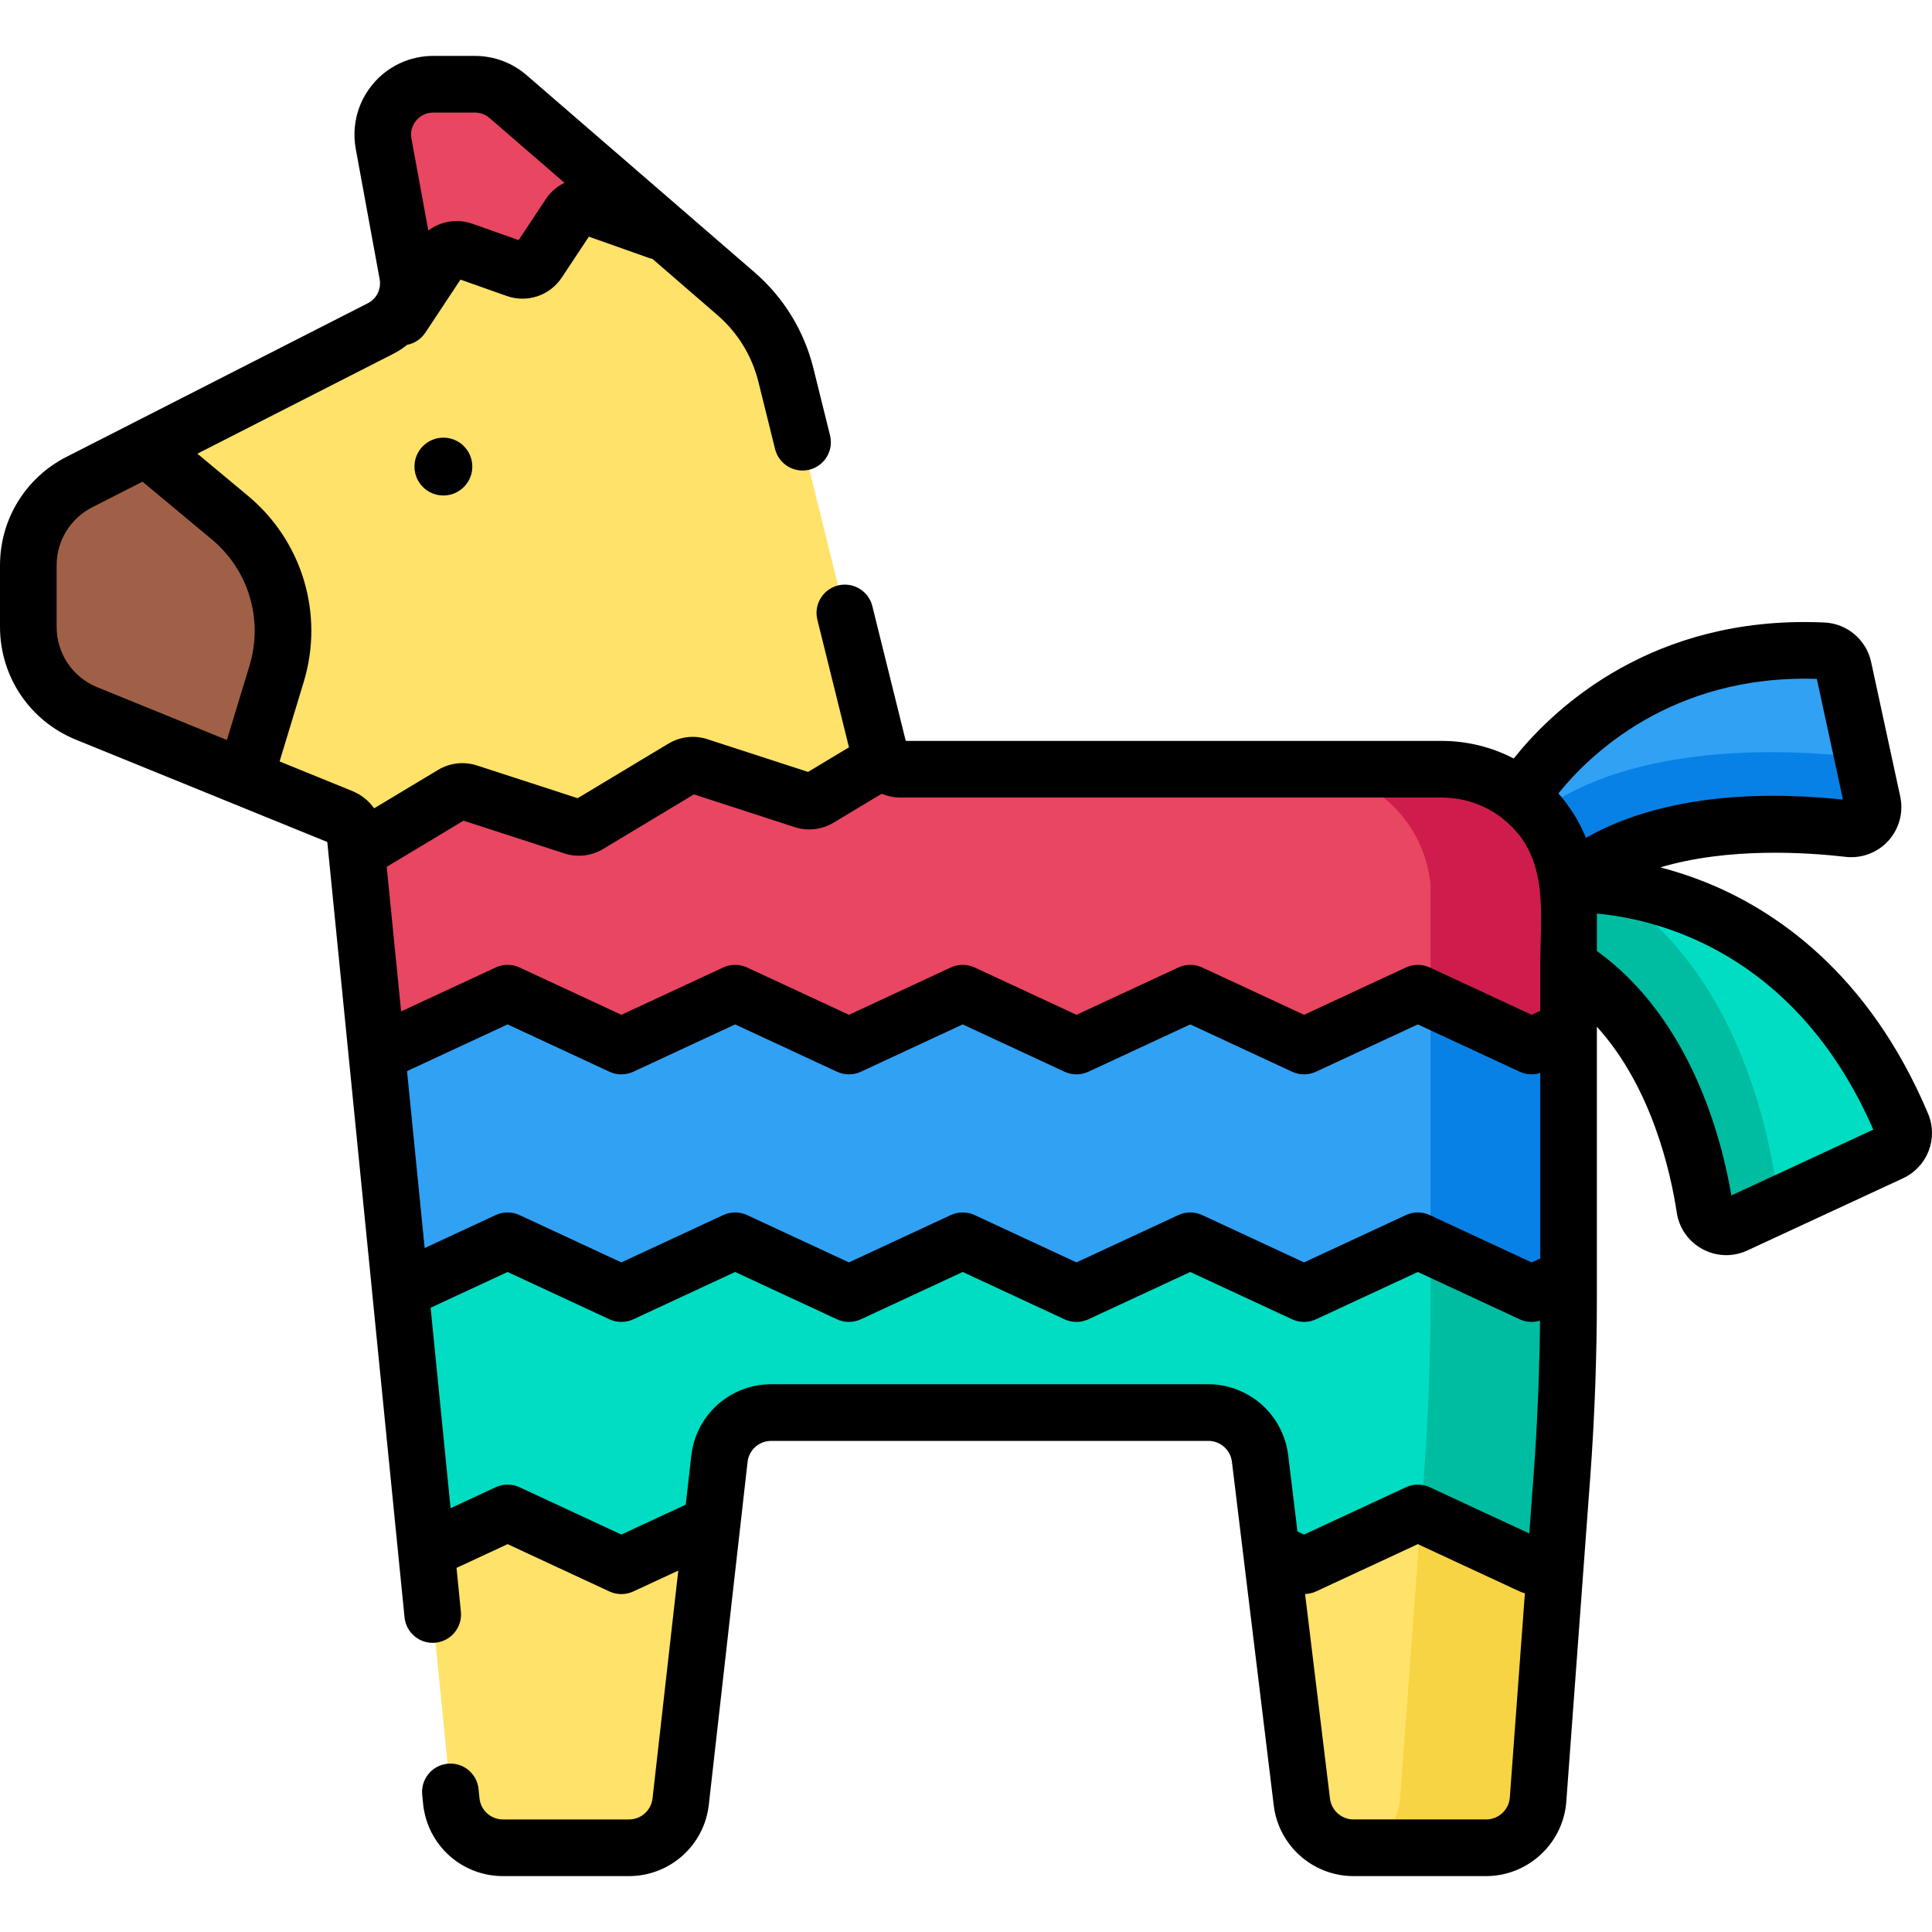 <?xml version="1.0" encoding="iso-8859-1"?>
<!-- Generator: Adobe Illustrator 19.0.0, SVG Export Plug-In . SVG Version: 6.00 Build 0)  -->
<svg version="1.1" id="Capa_1" xmlns="http://www.w3.org/2000/svg" xmlns:xlink="http://www.w3.org/1999/xlink" x="0px" y="0px"
	 viewBox="0 0 512 512" style="enable-background:new 0 0 512 512;" xml:space="preserve">
<path style="fill:#FFE269;" d="M233.074,199.464l-24.798-100.05c-2.081-8.396-6.711-15.943-13.254-21.602l-60.398-52.236
	c-2.427-2.098-5.526-3.253-8.734-3.253h-11.096c-8.339,0-14.638,7.559-13.134,15.761l6.348,34.628
	c1.065,5.807-1.81,11.623-7.069,14.304l-79.904,40.735c-8.302,4.233-13.528,12.764-13.528,22.083v16.281
	c0,10.081,6.106,19.158,15.444,22.958l67.582,27.504c1.983,0.808,3.357,2.646,3.569,4.777l25.496,255.901
	c0.702,7.051,6.635,12.422,13.722,12.422h33.367c7.016,0,12.914-5.268,13.702-12.241l10.27-90.854
	c0.788-6.971,6.685-12.241,13.702-12.241h115.876c6.971,0,12.846,5.203,13.688,12.123l11.089,91.089
	c0.843,6.92,6.717,12.123,13.688,12.123h35.153c7.222,0,13.22-5.572,13.752-12.775l6.339-85.93
	c1.163-15.762,1.745-31.561,1.745-47.365V234.4c-1.702-17.335-16.278-30.55-33.696-30.55H238.679
	C236.026,203.85,233.713,202.041,233.074,199.464z"/>
<path style="fill:#F7D443;" d="M415.69,234.398c0,20.147,0,40.294,0,60.441c0,20.233,0.075,40.454-0.11,60.625
	c-0.189,20.624-2.089,41.542-3.594,61.976c-1.032,14.011-2.064,28.022-3.096,42.031c-0.428,5.81-0.857,11.619-1.284,17.428
	c-0.53,7.204-6.534,12.778-13.759,12.778h-35.152c-0.23,0-0.47-0.01-0.7-0.02c6.904-0.36,12.518-5.794,13.028-12.758l5.573-75.507
	l0.77-10.417c1.161-15.76,1.741-31.56,1.741-47.37V234.397c-1.701-17.331-16.28-30.549-33.691-30.549h36.573
	c1.621,0,3.222,0.11,4.783,0.34c1.041,0.14,2.071,0.34,3.092,0.58c0.51,0.12,1.011,0.26,1.501,0.4c0.45,0.13,0.901,0.27,1.341,0.42
	c0.54,0.17,1.071,0.36,1.591,0.57c0.46,0.18,0.911,0.37,1.361,0.57c0.04,0.01,0.09,0.03,0.13,0.05
	c0.911,0.41,1.801,0.851,2.672,1.341c0.44,0.24,0.881,0.5,1.311,0.77c0.39,0.24,0.78,0.49,1.161,0.75
	c2.141,1.441,4.103,3.132,5.864,5.023c0.27,0.28,0.52,0.57,0.77,0.861c0.58,0.66,1.131,1.341,1.641,2.051
	c0.2,0.26,0.39,0.51,0.57,0.78c0.29,0.42,0.58,0.841,0.851,1.281c0.27,0.43,0.54,0.871,0.791,1.321c0.22,0.38,0.44,0.77,0.64,1.171
	c0.17,0.32,0.33,0.65,0.48,0.981c0.15,0.28,0.28,0.57,0.4,0.871c0.18,0.38,0.34,0.76,0.5,1.151c0.25,0.64,0.49,1.301,0.71,1.971
	c0.11,0.31,0.2,0.61,0.3,0.931c0.04,0.15,0.09,0.31,0.12,0.47c0.11,0.35,0.2,0.7,0.29,1.051c0.04,0.18,0.08,0.35,0.12,0.53
	c0.08,0.34,0.16,0.68,0.22,1.021c0.04,0.17,0.07,0.34,0.09,0.52c0.08,0.36,0.14,0.72,0.19,1.081c0.03,0.18,0.05,0.36,0.07,0.54
	c0.05,0.31,0.09,0.62,0.11,0.941C415.68,234.258,415.68,234.328,415.69,234.398z"/>
<path style="fill:#00DDC2;" d="M415.687,234.4c0,0,59.712-4.312,88.349,63.621c1.201,2.849-0.107,6.141-2.912,7.442l-41.206,19.107
	c-3.495,1.621-7.563-0.563-8.138-4.373c-2.26-14.96-10.075-47.813-36.094-64.195V234.4z"/>
<path style="fill:#31A1F4;" d="M489.949,219.623c-16.275-1.898-53.307-3.747-74.263,14.779c-0.924-9.437-5.66-17.649-12.601-23.169
	c0,0,24.327-41.306,80.079-38.765c2.611,0.119,4.815,2,5.368,4.555l7.713,35.641C497.081,216.529,493.877,220.081,489.949,219.623z"
	/>
<path style="fill:#00BCA1;" d="M473.566,318.241l-13.649,6.324c-3.492,1.621-7.565-0.56-8.135-4.363
	c-2.261-14.969-10.076-47.82-36.093-64.2v-21.604c0,0,4.363-0.32,11.297,0.57v0.941c31.47,19.812,40.916,59.547,43.647,77.649
	C470.944,315.569,472.055,317.2,473.566,318.241z"/>
<path style="fill:#0781E5;" d="M489.946,219.619c-16.27-1.891-53.303-3.742-74.256,14.779c-0.72-7.265-3.682-13.799-8.195-18.942
	c25.556-19.032,66.732-16.911,85.313-14.749c0.29,0.03,0.58,0.05,0.861,0.05l2.572,11.907
	C497.081,216.527,493.879,220.079,489.946,219.619z"/>
<path style="fill:#A06047;" d="M73.303,178.569l-8.375,27.587l-41.976-17.081c-9.336-3.802-15.45-12.878-15.45-22.964v-16.28
	c0-9.316,5.233-17.851,13.528-22.084l17.731-9.036l22.154,18.452C72.993,147.22,77.876,163.53,73.303,178.569z"/>
<path style="fill:#00DDC2;" d="M415.687,338.279v5.333c0,15.8-0.58,31.6-1.741,47.36l-1.551,20.953l-6.494,3.022l-30.159-14.009
	l-30.159,14.009l-8.685-4.033l-2.972-24.445c-0.851-6.924-6.724-12.128-13.689-12.128H204.355c-7.014,0-12.908,5.273-13.699,12.238
	l-1.941,17.201l-24.045,11.167l-30.149-14.009l-21.533,10.006l-6.874-68.933l28.408-13.198l30.149,14.009l30.149-14.009
	l30.159,14.009l30.149-14.009l30.149,14.009l30.159-14.009l30.149,14.009l30.159-14.009l30.159,14.009L415.687,338.279z"/>
<polygon style="fill:#31A1F4;" points="415.687,272.668 415.687,338.279 405.901,342.822 375.742,328.813 345.583,342.822 
	315.434,328.813 285.275,342.822 255.126,328.813 224.978,342.822 194.819,328.813 164.67,342.822 134.521,328.813 106.113,342.011 
	99.429,274.919 104.362,277.211 134.521,263.202 164.67,277.211 194.819,263.202 224.978,277.211 255.126,263.202 285.275,277.211 
	315.434,263.202 345.583,277.211 375.742,263.202 405.901,277.211 "/>
<g>
	<path style="fill:#E84661;" d="M415.687,234.702v34.773c0,1.947-1.13,3.718-2.897,4.538l-4.782,2.22
		c-1.336,0.62-2.878,0.62-4.215,0l-25.944-12.051c-1.337-0.62-2.879-0.62-4.216,0l-25.943,12.051c-1.337,0.621-2.879,0.62-4.216,0
		l-25.933-12.05c-1.337-0.621-2.879-0.621-4.216,0l-25.943,12.051c-1.337,0.621-2.879,0.62-4.216,0l-25.932-12.05
		c-1.337-0.621-2.88-0.621-4.217,0l-25.933,12.05c-1.337,0.621-2.879,0.621-4.216,0l-25.942-12.051c-1.337-0.621-2.879-0.62-4.216,0
		l-25.932,12.05c-1.337,0.621-2.88,0.621-4.217,0l-25.932-12.05c-1.337-0.621-2.879-0.621-4.216,0l-25.943,12.051
		c-1.337,0.62-2.879,0.62-4.216,0l-0.237-0.11c-1.604-0.745-2.696-2.282-2.871-4.043l-4.297-43.189
		c-0.191-1.925,0.743-3.787,2.402-4.784l22.707-13.645c1.242-0.746,2.746-0.918,4.124-0.469l27.771,9.027
		c1.378,0.448,2.883,0.276,4.125-0.47l25.028-15.049c1.242-0.746,2.747-0.919,4.125-0.47l27.781,9.027
		c1.378,0.448,2.883,0.276,4.125-0.471l13.917-8.37c1.55-0.932,3.443-0.868,5.044-0.027c0.805,0.423,1.718,0.658,2.68,0.658h143.31
		c17.321,0,31.833,13.067,33.671,30.262C415.678,234.305,415.687,234.504,415.687,234.702z"/>
	<path style="fill:#E84661;" d="M175.016,60.505l-0.52,0.78l-21.463-7.595l-12.568,18.972l-21.453-7.595L106.454,84.03l-1.251-0.44
		c2.432-2.972,3.532-6.924,2.802-10.877l-6.344-34.632c-1.501-8.195,4.793-15.76,13.128-15.76h11.097
		c3.212,0,6.314,1.161,8.735,3.252L175.016,60.505z"/>
</g>
<circle cx="117.503" cy="123.647" r="7.666"/>
<polygon style="fill:#0781E5;" points="415.69,272.672 415.69,338.283 410.937,340.484 407.335,342.155 405.904,342.826 
	404.463,342.155 379.107,330.378 379.107,264.767 403.792,276.234 405.904,277.215 408.005,276.234 412.788,274.013 "/>
<path style="fill:#00BCA1;" d="M415.69,338.283c-3.101,1.437-6.161,2.854-9.266,4.293c-0.911,0.42-1.051,0-1.961-0.42
	l-25.356-11.777v13.228c0,15.81-0.58,31.61-1.741,47.37l-0.77,10.417c0.2,0.05,0.39,0.12,0.58,0.21l27.287,12.678l1.438,0.667
	c0,0,1.431-0.665,1.434-0.667l3.252-1.511c0.011-0.005,0.02-0.012,0.031-0.017l1.777-0.827c0,0,0.209-2.878,0.209-2.882
	c1.587-21.824,2.941-43.61,3.086-65.438c0-0.045-0.007-0.088-0.009-0.132L415.69,338.283z"/>
<path style="fill:#CE1D4C;" d="M415.401,234.729c-1.439-12.091-8.21-22.296-19.615-27.949c-0.04-0.02-0.088-0.039-0.128-0.049
	c-0.45-0.2-0.901-0.39-1.361-0.57c-0.52-0.21-1.051-0.4-1.591-0.57c-3.616-1.139-6.882-1.741-10.716-1.741
	c-0.001,0-36.574,0-36.574,0c17.411,0,31.99,13.218,33.691,30.549v30.369l26.797,12.448l9.786-4.543c0,0,0-23.793,0-32.998
	C415.69,237.996,415.593,236.345,415.401,234.729z"/>
<path d="M510.951,295.106c-15.799-37.477-40.826-54.041-59.038-61.336c-4.166-1.669-8.167-2.937-11.9-3.905
	c17.984-5.367,38.869-3.976,49.068-2.787c4.235,0.489,8.482-1.099,11.352-4.26c2.876-3.169,4.053-7.557,3.148-11.741l-7.713-35.642
	c-1.274-5.887-6.358-10.19-12.362-10.465c-1.812-0.083-3.586-0.123-5.335-0.123c-43.031,0-67.555,24.242-77.016,36.167
	c-5.737-2.986-12.256-4.669-19.164-4.669H240.033l-8.854-35.716c-0.997-4.025-5.066-6.477-9.09-5.479
	c-4.024,0.998-6.476,5.067-5.478,9.09l8.378,33.804l-10.845,6.522l-26.697-8.674c-3.447-1.119-7.204-0.689-10.31,1.177
	l-24.05,14.462l-26.688-8.674c-3.443-1.12-7.202-0.691-10.307,1.175l-16.937,10.176c-1.433-2.006-3.42-3.612-5.798-4.58
	l-19.262-7.839l6.386-21.035c5.463-17.966-0.333-37.339-14.765-49.356L52.311,120.23l52.036-26.528
	c1.281-0.652,2.46-1.442,3.552-2.322c1.919-0.378,3.673-1.488,4.811-3.206l9.322-14.076l12.244,4.335
	c5.423,1.92,11.425-0.088,14.603-4.882l7.174-10.83l15.939,5.64c0.296,0.105,0.597,0.169,0.899,0.235l17.222,14.894
	c5.399,4.67,9.162,10.801,10.88,17.73l4.406,17.776c0.997,4.024,5.064,6.471,9.09,5.479c4.024-0.998,6.476-5.067,5.478-9.09
	L215.56,97.61c-2.468-9.955-7.872-18.763-15.629-25.472l-19.927-17.235c-0.027-0.024-0.05-0.05-0.077-0.073l-40.399-34.936
	c-3.791-3.274-8.635-5.077-13.642-5.077h-11.097c-6.206,0-12.045,2.734-16.019,7.502c-2.732,3.278-4.36,7.251-4.746,11.398
	c-0.177,1.887-0.097,3.811,0.253,5.722l4.148,22.622l2.201,12.015c0.002,0.01,0.002,0.02,0.004,0.03
	c0.048,0.275,0.073,0.55,0.082,0.825c0.002,0.055,0.003,0.109,0.003,0.164c0.004,2.169-1.209,4.231-3.184,5.237l-62.123,31.671
	c-0.053,0.026-0.105,0.053-0.157,0.08l-17.624,8.985C6.753,126.61,0,137.633,0,149.835v16.281c0,13.195,7.898,24.935,20.119,29.91
	l66.617,27.111l5.201,52.207c0.007,0.113,0.022,0.224,0.034,0.337l6.673,66.977c0.003,0.034-0.001,0.067,0.002,0.1l6.874,68.933
	c0.001,0.007,0.003,0.013,0.003,0.02l1.683,16.897c0.386,3.871,3.648,6.761,7.459,6.761c0.248,0,0.5-0.012,0.752-0.038
	c4.125-0.411,7.135-4.087,6.724-8.212l-1.157-11.613l13.536-6.29l26.987,12.54c2.005,0.932,4.318,0.932,6.323,0l11.922-5.536
	l-6.825,60.377c-0.359,3.18-3.045,5.579-6.245,5.579h-33.367c-3.243,0-5.933-2.434-6.254-5.661l-0.237-2.385
	c-0.409-4.124-4.068-7.138-8.211-6.724c-4.124,0.41-7.134,4.087-6.724,8.211l0.237,2.387c1.09,10.936,10.198,19.182,21.189,19.182
	h33.367c10.844,0,19.94-8.126,21.159-18.902l8.319-73.596c0.002-0.021,0.009-0.041,0.011-0.062l1.94-17.197
	c0.135-1.192,0.597-2.274,1.29-3.162c1.156-1.479,2.955-2.416,4.954-2.416h115.876c3.173,0,5.856,2.375,6.238,5.524l11.089,91.088
	c1.3,10.673,10.387,18.721,21.138,18.721h35.153c11.092,0,20.42-8.665,21.236-19.727l5.357-72.616l0.986-13.315
	c1.169-15.873,1.761-31.992,1.761-47.91v-0.003v-5.33v-66.195c14.624,16.124,19.597,38.833,21.168,49.234
	c0.63,4.173,3.123,7.712,6.839,9.71c1.976,1.063,4.125,1.596,6.279,1.596c1.898,0,3.803-0.414,5.597-1.246l41.207-19.107
	C510.803,309.247,513.733,301.707,510.951,295.106z M144.618,52.804l-7.173,10.83l-12.246-4.336c-1.376-0.486-2.789-0.72-4.184-0.72
	c-2.709,0-5.348,0.883-7.511,2.512l-4.464-24.366c-0.107-0.584-0.123-1.126-0.076-1.623c0.142-1.493,0.846-2.577,1.336-3.166
	c0.654-0.786,2.108-2.104,4.492-2.104h11.097c1.404,0,2.763,0.505,3.824,1.425l19.881,17.195
	C147.627,49.402,145.894,50.877,144.618,52.804z M15.009,166.116v-16.281c0-6.53,3.614-12.43,9.433-15.397l13.321-6.791
	l18.35,15.284c9.783,8.146,13.713,21.278,10.008,33.459l-5.986,19.716l-34.359-13.983C19.236,179.461,15.009,173.178,15.009,166.116
	z M405.901,334.548l-26.998-12.541c-2.003-0.932-4.319-0.932-6.322,0l-26.996,12.54l-26.988-12.54c-2.005-0.932-4.32-0.931-6.323,0
	l-26.997,12.54l-26.988-12.54c-2.005-0.932-4.319-0.932-6.324,0l-26.988,12.54l-26.996-12.54c-2.003-0.932-4.318-0.931-6.323,0
	l-26.987,12.54l-26.987-12.54c-2.005-0.932-4.319-0.932-6.324,0l-18.819,8.743l-4.672-46.893l26.652-12.379l26.988,12.54
	c2.005,0.932,4.319,0.932,6.324,0l26.988-12.54l26.996,12.54c2.003,0.933,4.318,0.932,6.323,0l26.987-12.54l26.987,12.54
	c1.003,0.465,2.082,0.698,3.162,0.698s2.159-0.233,3.161-0.698l26.997-12.54l26.988,12.54c2.005,0.932,4.32,0.932,6.323,0
	l26.997-12.54l26.998,12.541c1.718,0.797,3.66,0.907,5.441,0.338v49.134L405.901,334.548z M481.479,179.912l6.922,31.989
	c-34.294-3.588-55.614,3.037-68.111,10.122c-0.069-0.17-0.147-0.336-0.218-0.505c-1.753-4.155-4.156-7.943-7.078-11.249
	C420.925,200.377,442.839,178.648,481.479,179.912z M122.848,217.484l26.686,8.673c3.447,1.122,7.206,0.692,10.313-1.176
	l24.051-14.462l26.696,8.673c3.444,1.12,7.206,0.691,10.311-1.177l12.737-7.661c1.564,0.64,3.265,0.999,5.039,0.999h143.312
	c5.995,0,11.532,1.983,15.971,5.356c0.145,0.136,0.294,0.269,0.452,0.395c12.38,9.847,9.768,24.833,9.768,38.895v11.877
	l-2.279,1.059l-26.999-12.541c-2.005-0.932-4.319-0.931-6.322,0l-26.997,12.54l-26.987-12.54c-2.005-0.932-4.32-0.931-6.323,0
	l-26.997,12.54l-26.988-12.54c-2.005-0.932-4.319-0.932-6.324,0l-26.988,12.54l-26.996-12.54c-2.003-0.933-4.318-0.932-6.323,0
	l-26.987,12.54l-26.988-12.54c-2.005-0.932-4.32-0.932-6.323,0l-25.067,11.643l-3.817-38.316L122.848,217.484z M164.671,406.673
	l-26.988-12.54c-2.005-0.932-4.319-0.932-6.324,0l-11.95,5.553l-5.292-53.117l20.405-9.48l26.987,12.54
	c2.005,0.932,4.319,0.932,6.324,0l26.988-12.54l26.996,12.54c2.003,0.933,4.318,0.932,6.323,0l26.987-12.54l26.987,12.54
	c2.005,0.932,4.32,0.931,6.323,0l26.997-12.54l26.988,12.54c2.005,0.932,4.32,0.932,6.323,0l26.997-12.54l26.997,12.54
	c1.698,0.789,3.616,0.91,5.383,0.361c-0.01,1.024-0.013,2.044-0.029,3.069c-0.021,1.427-0.046,2.855-0.077,4.284
	c-0.051,2.362-0.119,4.727-0.196,7.09c-0.043,1.307-0.082,2.614-0.133,3.92c-0.106,2.717-0.234,5.43-0.374,8.142
	c-0.048,0.939-0.087,1.879-0.14,2.817c-0.208,3.713-0.443,7.42-0.715,11.111l-0.942,12.764l-0.237,3.198L378.9,394.134
	c-2.003-0.932-4.319-0.932-6.322,0l-26.998,12.541l-1.738-0.807l-2.47-20.311c-0.217-1.765-0.664-3.45-1.28-5.047
	c-1.747-4.545-4.983-8.307-9.093-10.726c-3.175-1.869-6.857-2.945-10.765-2.945h-115.88c-6.774,0-12.867,3.174-16.782,8.185
	c-1.923,2.461-3.313,5.366-4.008,8.554c-0.013,0.059-0.032,0.114-0.045,0.173c-0.047,0.223-0.07,0.454-0.109,0.68
	c-0.076,0.433-0.16,0.865-0.21,1.307l-0.258,2.29l-1.212,10.723L164.671,406.673z M393.851,482.173h-35.153
	c-3.173,0-5.856-2.375-6.238-5.524l-6.599-54.212c0.987-0.037,1.968-0.258,2.884-0.682l26.997-12.541l26.997,12.541
	c0.444,0.206,0.906,0.359,1.373,0.474l-3.992,54.123C399.878,479.615,397.125,482.173,393.851,482.173z M458.836,316.8
	c-2.6-15.279-10.822-46.873-35.644-64.783v-9.908c15.381,1.385,52.51,9.763,73.253,57.253L458.836,316.8z"/>
<g>
</g>
<g>
</g>
<g>
</g>
<g>
</g>
<g>
</g>
<g>
</g>
<g>
</g>
<g>
</g>
<g>
</g>
<g>
</g>
<g>
</g>
<g>
</g>
<g>
</g>
<g>
</g>
<g>
</g>
</svg>
